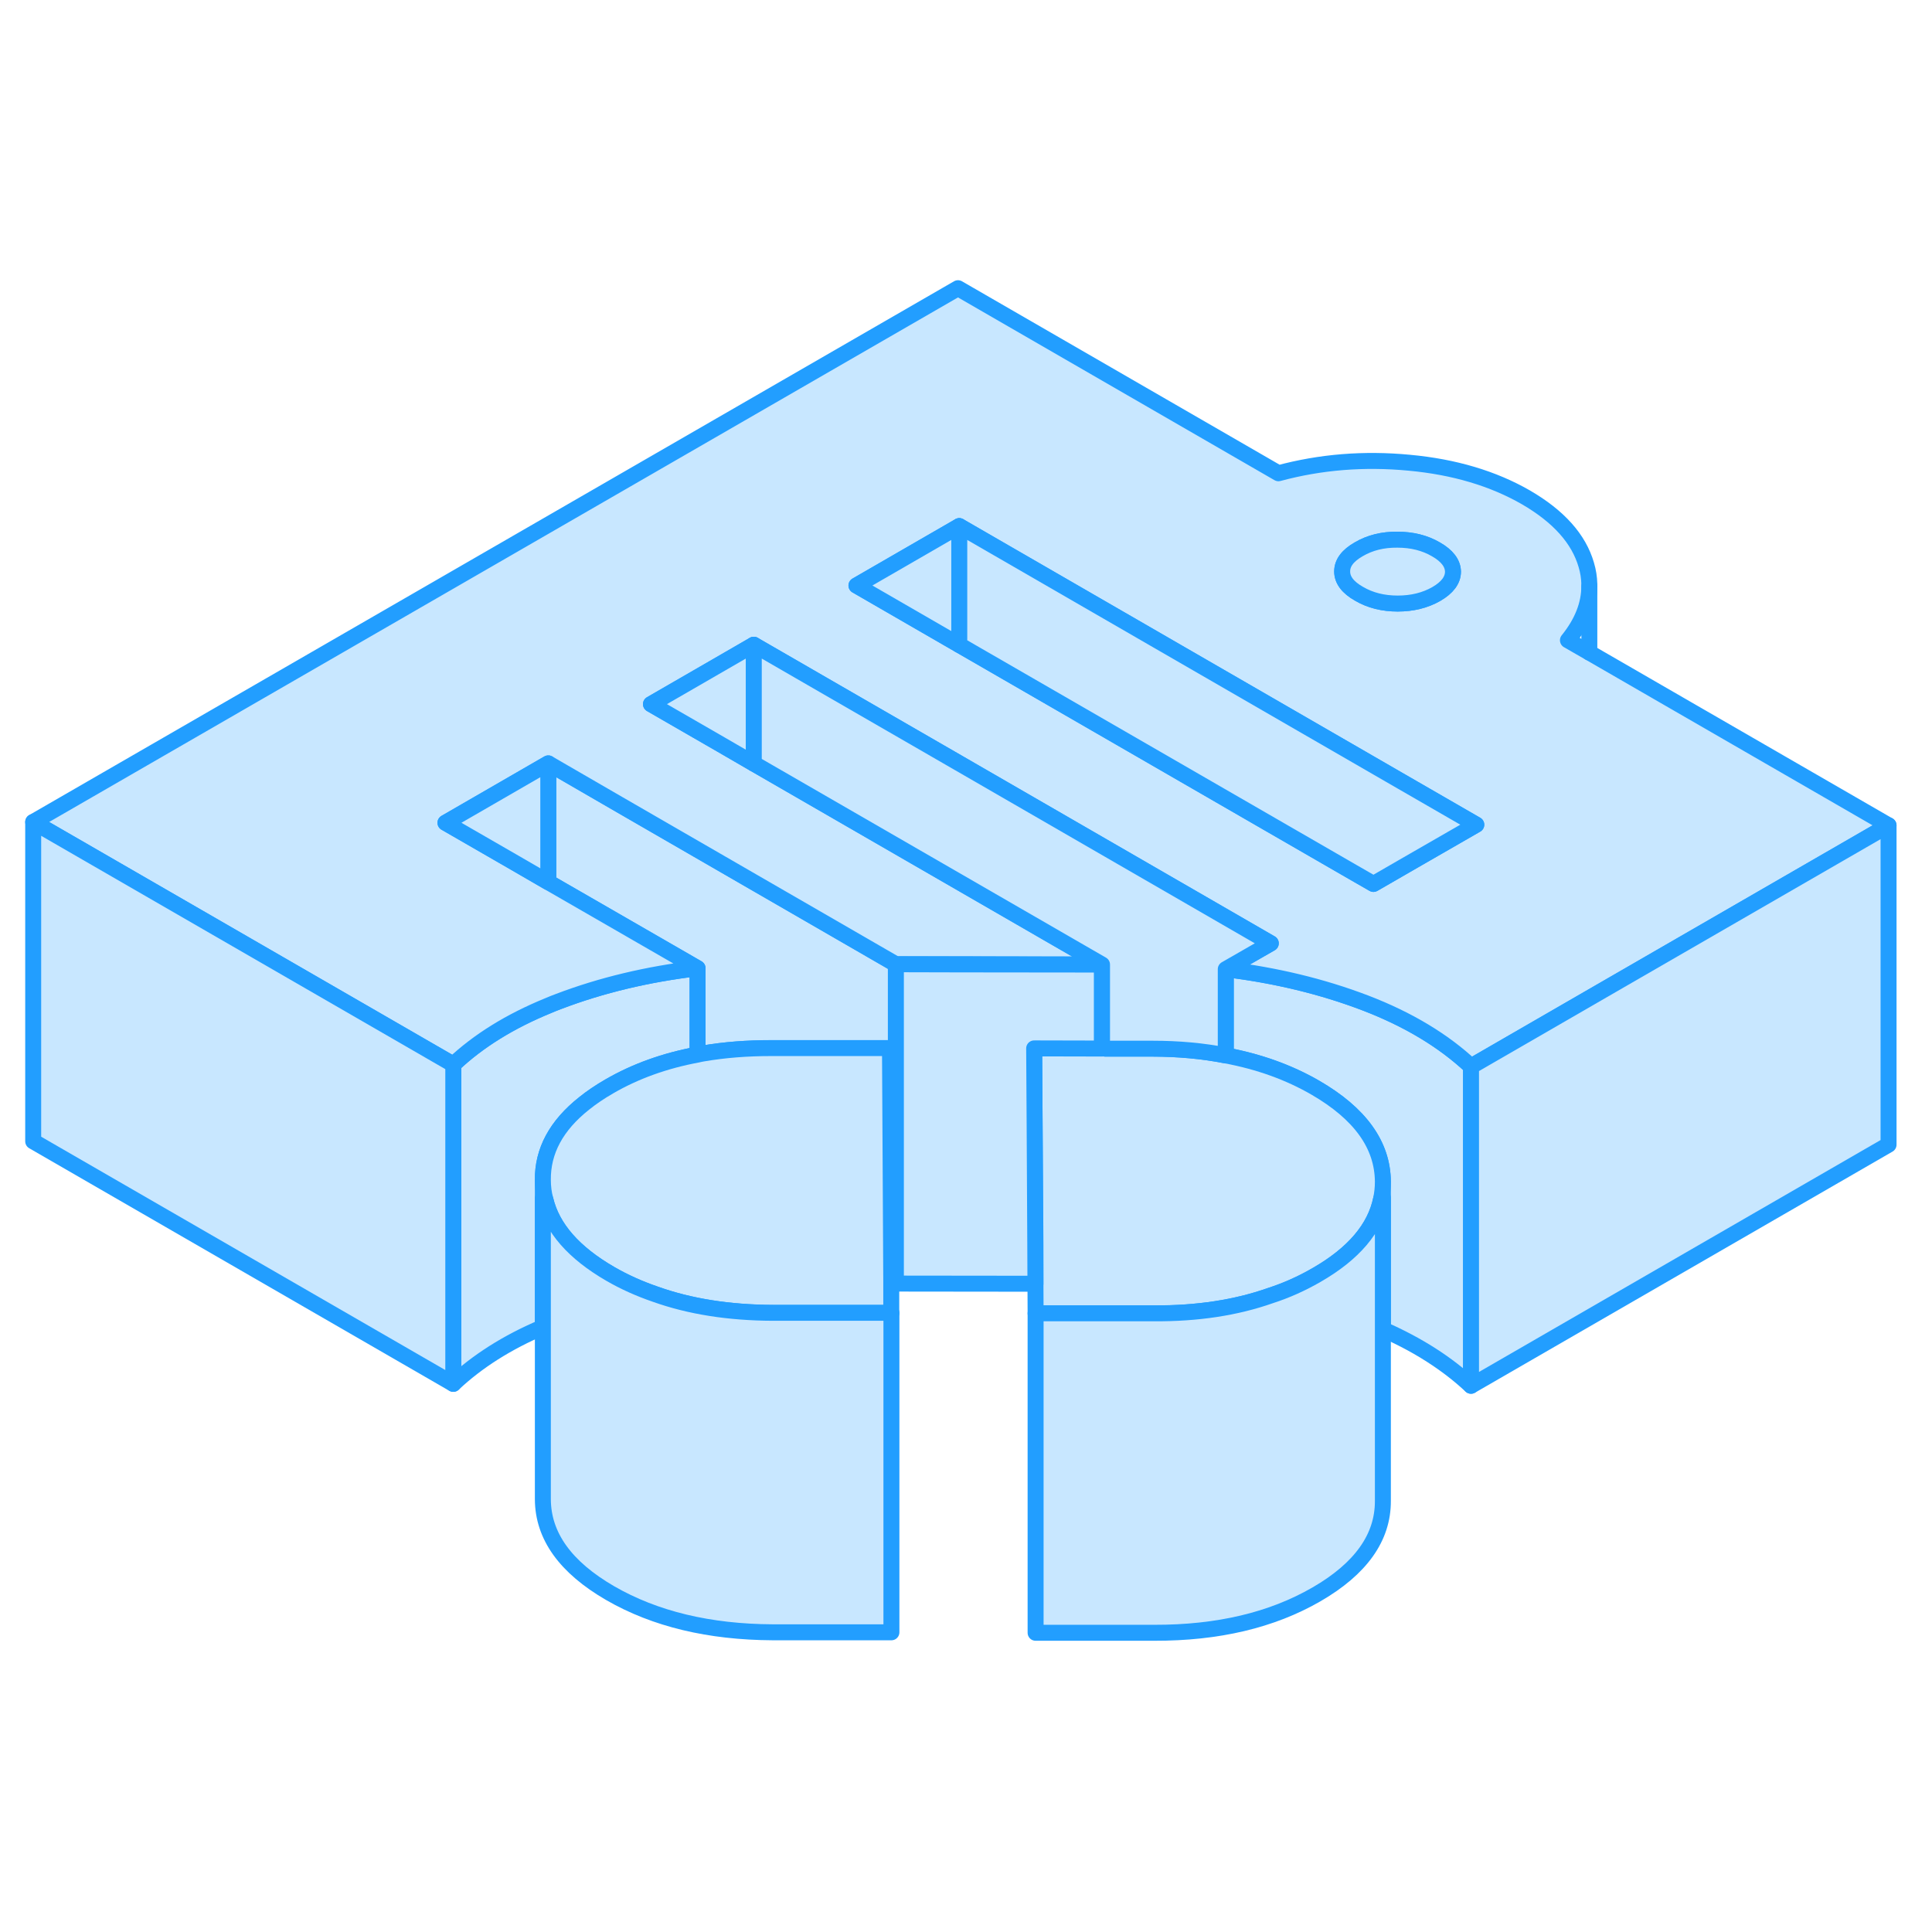 <svg width="48" height="48" viewBox="0 0 121 89" fill="#c8e7ff" xmlns="http://www.w3.org/2000/svg" stroke-width="1px" stroke-linecap="round" stroke-linejoin="round"><path d="M69.019 49.55V49.67H69.239L69.019 49.55Z" stroke="#229EFF" stroke-linejoin="round"/><path d="M43.689 44.64V50.05C41.639 50.43 39.799 51.09 38.159 52.04C37.569 52.38 37.039 52.74 36.579 53.11C34.839 54.49 33.979 56.09 33.999 57.9V67.12C31.759 68.07 29.889 69.26 28.389 70.67V50.67C29.959 49.19 31.939 47.96 34.339 46.98C34.549 46.89 34.769 46.8 34.989 46.72C37.669 45.7 40.569 45.01 43.689 44.64Z" stroke="#229EFF" stroke-linejoin="round"/><path d="M56.109 44.39V64.39L55.819 64.22L55.779 56.77L55.739 49.65H48.309C46.799 49.64 45.369 49.75 44.029 49.98C43.919 50 43.799 50.02 43.689 50.05V44.64L34.339 39.25V31.81L38.709 34.34L47.209 39.25L56.109 44.39Z" stroke="#229EFF" stroke-linejoin="round"/><path d="M92.129 50.79V70.79C90.638 69.4 88.799 68.22 86.609 67.26V58C86.588 55.7 85.178 53.74 82.379 52.12C80.719 51.16 78.849 50.49 76.769 50.1V44.7C79.889 45.08 82.799 45.78 85.499 46.81C88.189 47.84 90.398 49.17 92.129 50.79Z" stroke="#229EFF" stroke-linejoin="round"/><path d="M55.829 66.23H48.399C45.669 66.21 43.209 65.83 41.029 65.05C40.039 64.71 39.099 64.29 38.219 63.78C35.939 62.46 34.579 60.91 34.159 59.14C34.049 58.74 33.999 58.32 33.999 57.9C33.979 56.09 34.839 54.49 36.579 53.11C37.039 52.74 37.569 52.38 38.159 52.04C39.799 51.09 41.639 50.43 43.689 50.05C43.799 50.02 43.919 50 44.029 49.98C45.369 49.75 46.799 49.64 48.309 49.64H55.739L55.779 56.77L55.819 64.22V66.23H55.829Z" stroke="#229EFF" stroke-linejoin="round"/><path d="M99.539 24.87L98.199 24.1C99.089 23 99.539 21.86 99.539 20.7V20.57C99.529 20.18 99.469 19.78 99.349 19.38C98.879 17.75 97.619 16.34 95.569 15.15C93.519 13.97 91.079 13.24 88.259 12.98C85.429 12.71 82.699 12.93 80.069 13.64L59.999 2.05L2.079 35.48L19.399 45.48L28.389 50.67C29.959 49.19 31.939 47.96 34.339 46.98C34.549 46.89 34.769 46.8 34.989 46.72C37.669 45.7 40.569 45.01 43.689 44.64L34.339 39.25L32.269 38.05L27.899 35.53L34.339 31.81L38.709 34.34L47.209 39.25L56.109 44.39H60.099L69.019 44.41L58.089 38.1L47.209 31.82L45.139 30.62L40.769 28.1L47.209 24.38L51.589 26.91L60.079 31.81L79.589 43.08L76.769 44.7C79.889 45.08 82.799 45.78 85.499 46.81C88.189 47.84 90.399 49.17 92.129 50.79L100.959 45.69L118.279 35.69L99.539 24.87ZM85.099 18.4C85.799 17.99 86.599 17.79 87.519 17.8C88.429 17.8 89.239 18 89.939 18.41C90.639 18.81 90.989 19.28 90.999 19.8C90.999 20.33 90.649 20.8 89.959 21.2C89.259 21.6 88.449 21.8 87.539 21.8C86.629 21.8 85.819 21.6 85.119 21.19C84.409 20.79 84.059 20.32 84.059 19.79C84.059 19.26 84.399 18.8 85.099 18.4ZM88.549 37.9L86.019 39.36L84.749 38.63L60.079 24.39L58.019 23.2L53.639 20.67L60.079 16.95L87.779 32.95L92.459 35.65L88.549 37.9Z" stroke="#229EFF" stroke-linejoin="round"/><path d="M90.999 19.8C90.999 20.33 90.649 20.8 89.959 21.2C89.259 21.6 88.449 21.8 87.539 21.8C86.629 21.8 85.819 21.6 85.119 21.19C84.409 20.79 84.059 20.32 84.059 19.79C84.059 19.26 84.399 18.8 85.099 18.4C85.799 17.99 86.599 17.79 87.519 17.8C88.429 17.8 89.239 18 89.939 18.41C90.639 18.81 90.989 19.28 90.999 19.8Z" stroke="#229EFF" stroke-linejoin="round"/><path d="M86.609 58V58.02C86.609 58.38 86.57 58.74 86.499 59.09C86.129 60.92 84.779 62.52 82.439 63.86C81.54 64.38 80.59 64.81 79.57 65.14C77.419 65.9 74.99 66.27 72.29 66.26H64.859L64.85 64.4V61.99L64.799 54.54L64.769 49.66H69.019L69.24 49.67H72.2C73.82 49.68 75.35 49.82 76.769 50.1C78.85 50.49 80.719 51.16 82.379 52.12C85.18 53.74 86.59 55.7 86.609 58Z" stroke="#229EFF" stroke-linejoin="round"/><path d="M34.339 31.81V39.25L32.269 38.05L27.899 35.53L34.339 31.81Z" stroke="#229EFF" stroke-linejoin="round"/><path d="M118.279 35.69V55.69L92.129 70.79V50.791L100.959 45.69L118.279 35.69Z" stroke="#229EFF" stroke-linejoin="round"/><path d="M99.539 24.87V20.7" stroke="#229EFF" stroke-linejoin="round"/><path d="M28.389 50.67V70.671L2.079 55.48V35.48L19.399 45.48L28.389 50.67Z" stroke="#229EFF" stroke-linejoin="round"/><path d="M86.609 59.02V78.001C86.619 80.29 85.229 82.251 82.439 83.861C79.649 85.471 76.269 86.27 72.289 86.26H64.859V66.251H72.289C74.989 66.27 77.419 65.9 79.569 65.141C80.589 64.811 81.539 64.38 82.439 63.861C84.779 62.52 86.129 60.92 86.499 59.09L86.609 59.02Z" stroke="#229EFF" stroke-linejoin="round"/><path d="M55.829 66.23V86.23H48.399C44.419 86.21 41.029 85.4 38.219 83.78C35.419 82.16 34.009 80.2 33.999 77.9V59.05L34.159 59.14C34.579 60.91 35.939 62.46 38.219 63.78C39.099 64.29 40.039 64.71 41.029 65.05C43.209 65.83 45.669 66.21 48.399 66.22H55.829V66.23Z" stroke="#229EFF" stroke-linejoin="round"/><path d="M60.079 16.95V24.39L58.019 23.2L53.639 20.67L60.079 16.95Z" stroke="#229EFF" stroke-linejoin="round"/><path d="M92.459 35.65L88.549 37.9L86.019 39.36L84.749 38.63L60.079 24.39V16.95L87.779 32.95L92.459 35.65Z" stroke="#229EFF" stroke-linejoin="round"/><path d="M47.209 24.38V31.82L45.139 30.62L40.77 28.1L47.209 24.38Z" stroke="#229EFF" stroke-linejoin="round"/><path d="M69.019 44.41V49.67L64.769 49.66L64.799 54.54L64.839 61.99L64.849 64.4L56.109 64.39V44.39L60.099 44.4L69.019 44.41Z" stroke="#229EFF" stroke-linejoin="round"/><path d="M79.589 43.08L76.769 44.7V50.1C75.349 49.82 73.819 49.68 72.199 49.68H69.239L69.019 49.55V44.41L58.089 38.1L47.209 31.82V24.38L51.589 26.91L60.079 31.81L79.589 43.08Z" stroke="#229EFF" stroke-linejoin="round"/></svg>